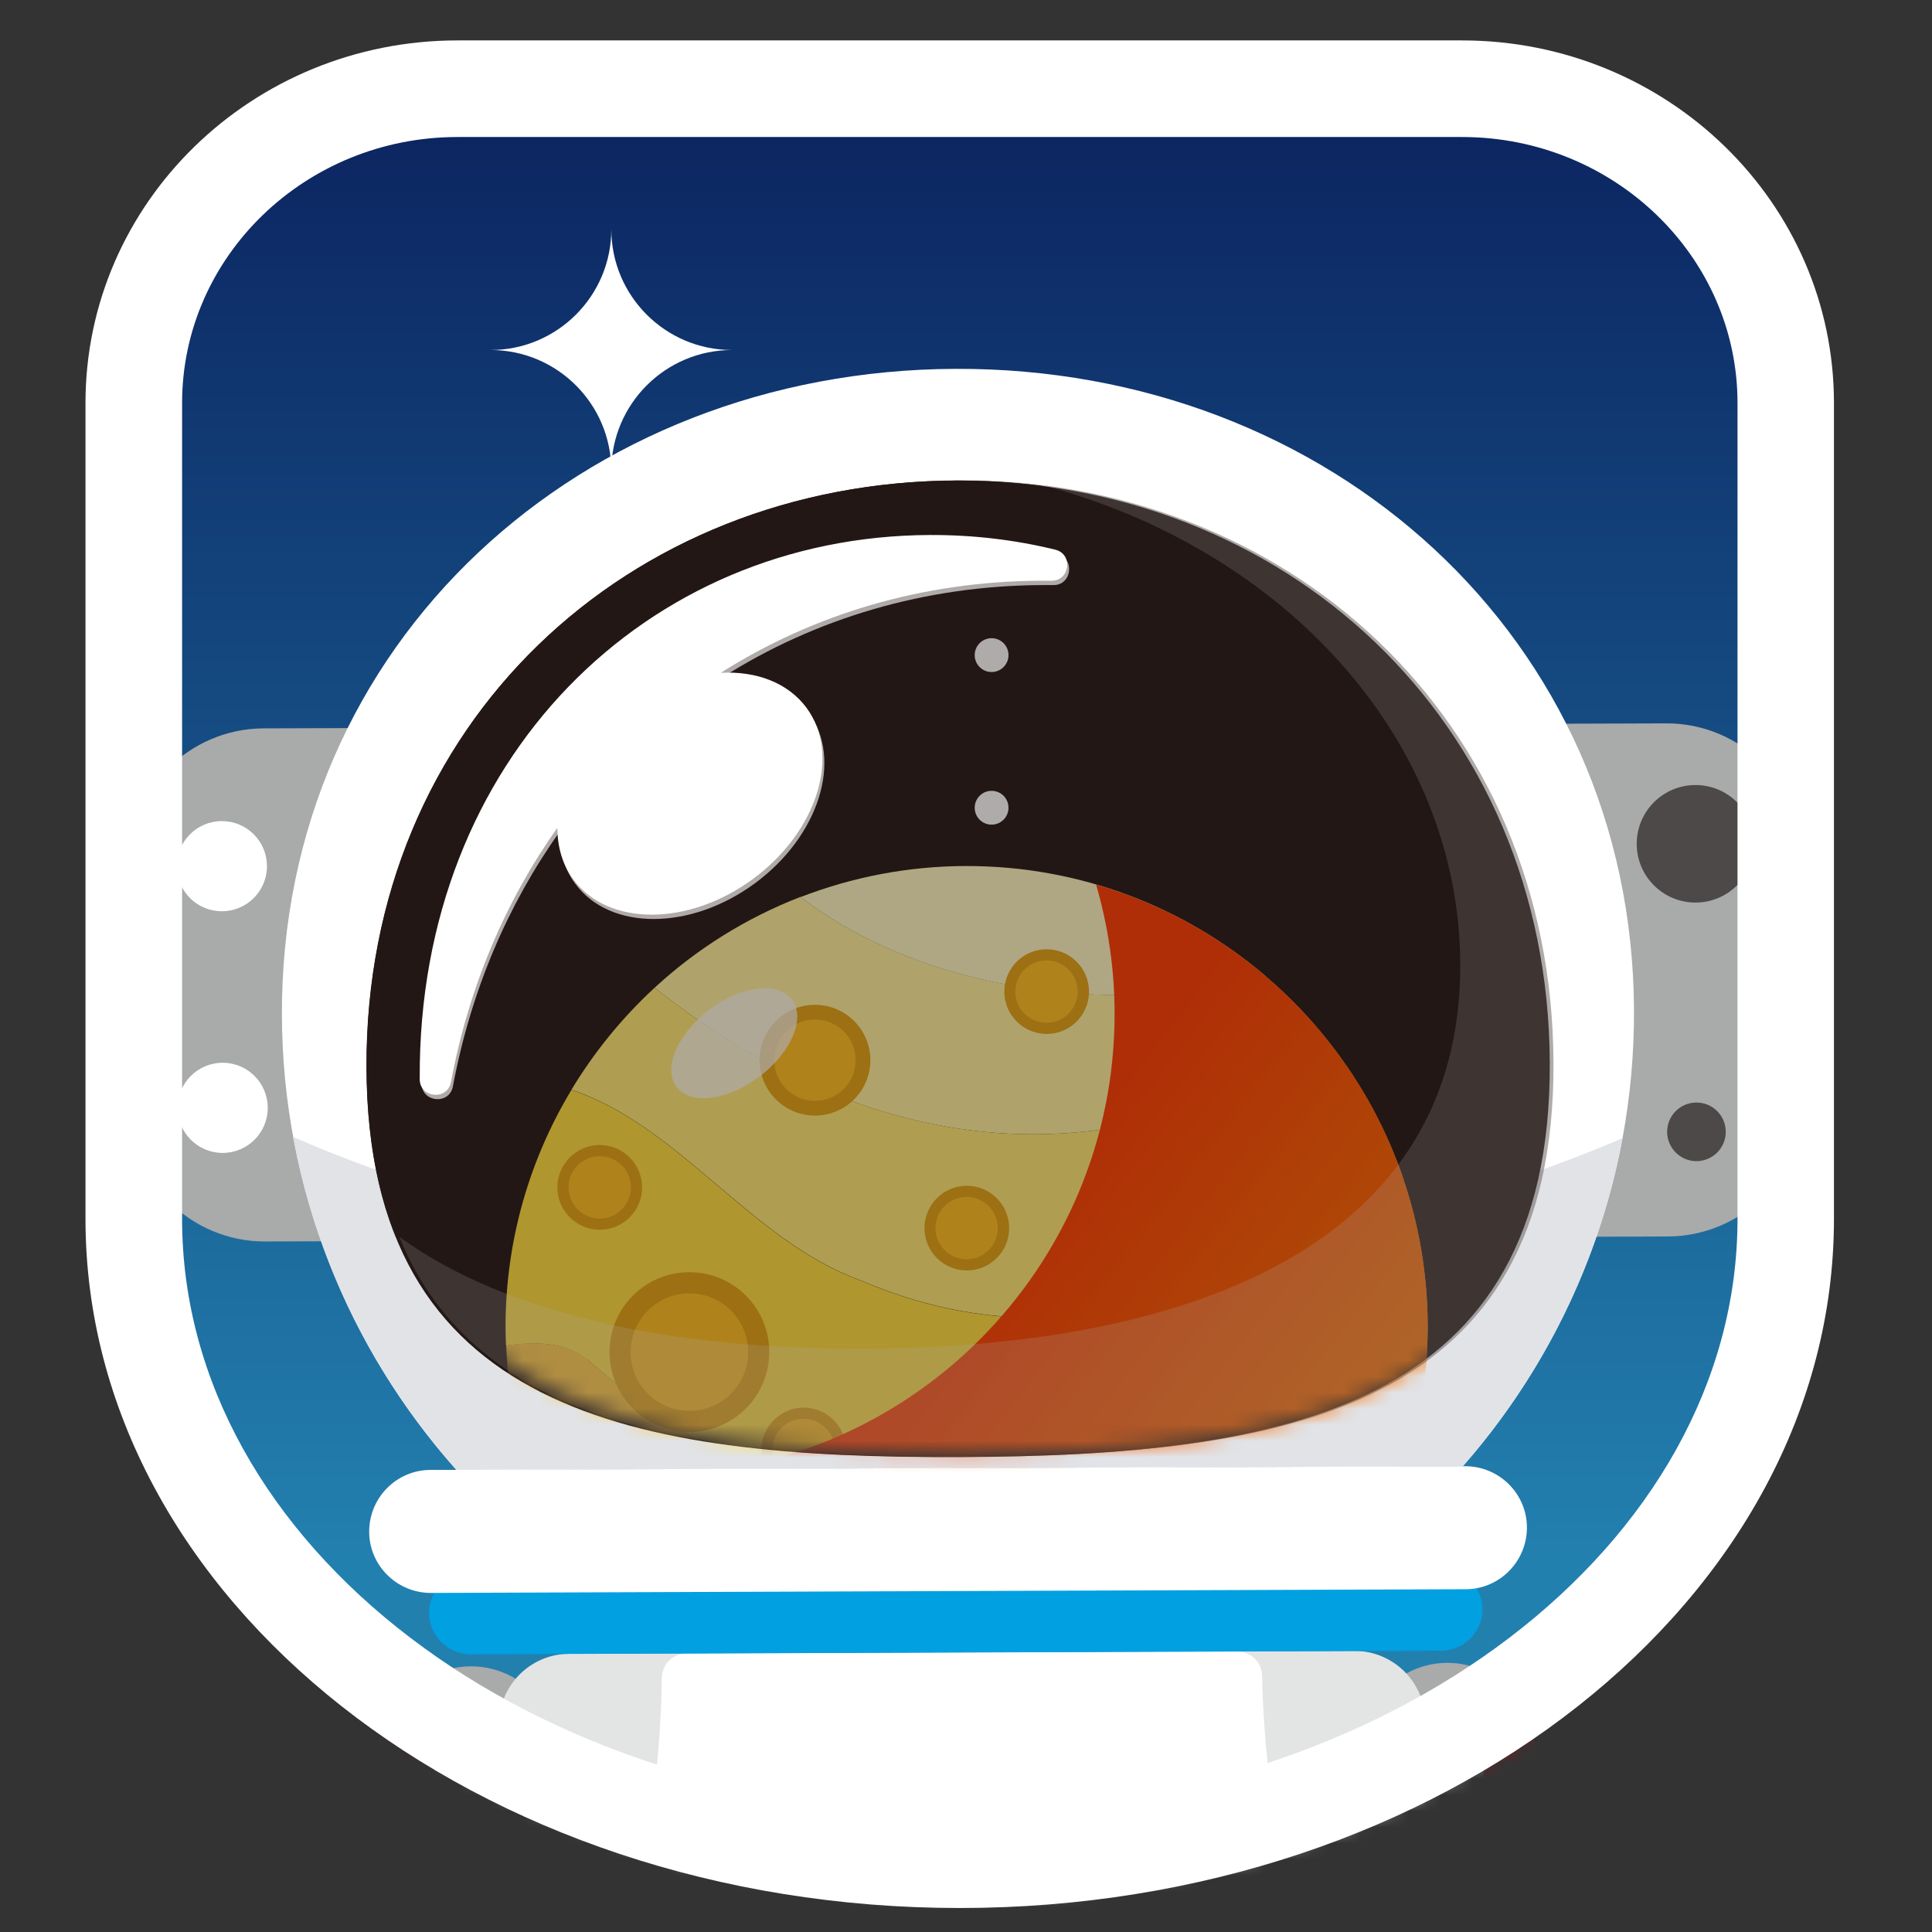 <svg width="120" height="120" viewBox="0 0 120 120" fill="none" xmlns="http://www.w3.org/2000/svg">
<rect x="0" y="0" width="120" height="120" fill="#333333" stroke="none"/>
<path d="M90.41 3.47H29.23C16.72 3.47 6.57 13.24 6.57 25.3V74.42C6.57 97.33 30.41 115.9 59.82 115.9C89.23 115.9 113.07 97.33 113.07 74.42V25.3C113.07 13.24 102.93 3.47 90.41 3.47Z" fill="url(#paint0_linear_3033_37596)"/>
<path d="M45.47 21.74C41.33 21.74 37.97 18.38 37.97 14.24C37.97 18.38 34.61 21.74 30.47 21.74C34.61 21.74 37.97 25.1 37.97 29.24C37.97 25.1 41.33 21.74 45.47 21.74Z" fill="white"/>
<mask id="mask0_3033_37596" style="mask-type:luminance" maskUnits="userSpaceOnUse" x="5" y="1" width="110" height="117">
<path d="M91.56 1.49H28.44C15.53 1.49 5.06 11.58 5.06 24.02V74.7C5.06 98.34 29.66 117.5 60 117.5C90.34 117.5 114.94 98.34 114.94 74.7V24.02C114.94 11.58 104.47 1.5 91.56 1.5V1.49Z" fill="white"/>
</mask>
<g mask="url(#mask0_3033_37596)">
<path d="M86.83 126.57C83.93 126.07 81.96 123.29 82.46 120.39L84.63 107.73C85.13 104.83 87.91 102.86 90.81 103.36C93.71 103.86 95.68 106.64 95.18 109.54L93.01 122.2C92.51 125.1 89.73 127.07 86.83 126.57Z" fill="#A9AAAA"/>
<path d="M93.07 104.32L89.61 126.29C91.33 125.64 92.68 124.12 93.01 122.19L95.18 109.53C95.53 107.48 94.65 105.48 93.07 104.32Z" fill="#CD000D"/>
<path d="M32.47 126.76C35.37 126.24 37.31 123.45 36.8 120.55L34.54 107.91C34.02 105.01 31.23 103.07 28.33 103.58C25.43 104.1 23.49 106.89 24 109.79L26.26 122.43C26.78 125.33 29.57 127.27 32.47 126.76Z" fill="#A9AAAA"/>
<path d="M26.07 104.57L29.69 126.52C27.96 125.88 26.6 124.37 26.26 122.44L24 109.8C23.63 107.75 24.5 105.75 26.07 104.57Z" fill="#CD000D"/>
<path d="M38.36 151.25L81.49 151.09C83.85 151.09 86.02 149.78 87.12 147.69C88.11 145.83 88.66 143.71 88.65 141.46L88.52 106.92C88.52 104.49 86.54 102.53 84.11 102.54L35.37 102.72C32.94 102.72 30.98 104.7 30.99 107.13L31.12 141.67C31.12 143.91 31.7 146.03 32.7 147.89C33.82 149.97 35.99 151.25 38.35 151.25H38.36Z" fill="#E3E4E4"/>
<path d="M76.87 102.58L42.62 102.71C41.79 102.71 41.12 103.38 41.11 104.2C40.79 124.17 32.62 128.61 29.66 129.57C29.03 129.77 28.6 130.36 28.61 131.02L28.65 142.14C28.65 142.98 29.34 143.66 30.17 143.65L89.63 143.43C90.47 143.43 91.15 142.74 91.14 141.91L91.1 130.79C91.1 130.13 90.67 129.54 90.03 129.35C87.06 128.42 78.85 124.04 78.39 104.07C78.37 103.24 77.69 102.58 76.87 102.59V102.58Z" fill="white"/>
<path d="M71.433 115.388L48.143 115.473C45.972 115.481 44.219 117.247 44.227 119.417L44.266 129.947C44.274 132.118 46.04 133.871 48.21 133.863L71.5 133.777C73.671 133.769 75.424 132.004 75.416 129.833L75.377 119.303C75.369 117.133 73.603 115.38 71.433 115.388Z" fill="#A9AAAA"/>
<path d="M28.56 77.07L16.48 77.11C11.84 77.13 8.04 73.35 8.02 68.71L7.97 53.7C7.95 49.06 11.73 45.26 16.37 45.24L28.45 45.2C28.76 45.2 29.02 45.45 29.02 45.77L29.13 76.51C29.13 76.82 28.88 77.08 28.56 77.08V77.07Z" fill="#A9AAAA"/>
<path d="M13.78 56.6C15.327 56.6 16.581 55.346 16.581 53.8C16.581 52.254 15.327 51 13.78 51C12.234 51 10.98 52.254 10.98 53.8C10.98 55.346 12.234 56.6 13.78 56.6Z" fill="white"/>
<path d="M13.83 71.61C15.377 71.61 16.63 70.357 16.63 68.81C16.63 67.264 15.377 66.01 13.83 66.01C12.284 66.01 11.03 67.264 11.03 68.81C11.03 70.357 12.284 71.61 13.83 71.61Z" fill="white"/>
<path d="M91.52 76.84L103.6 76.8C108.24 76.78 112.02 72.98 112 68.34L111.95 53.33C111.93 48.69 108.13 44.91 103.49 44.93L91.41 44.97C91.1 44.97 90.84 45.23 90.84 45.54L90.95 76.28C90.95 76.59 91.21 76.85 91.52 76.85V76.84Z" fill="#A9AAAA"/>
<path d="M105.37 72.12C106.375 72.12 107.19 71.305 107.19 70.3C107.19 69.295 106.375 68.48 105.37 68.48C104.365 68.48 103.55 69.295 103.55 70.3C103.55 71.305 104.365 72.12 105.37 72.12Z" fill="#4C4948"/>
<path d="M105.31 56.06C107.326 56.06 108.96 54.426 108.96 52.41C108.96 50.394 107.326 48.76 105.31 48.76C103.294 48.76 101.66 50.394 101.66 52.41C101.66 54.426 103.294 56.06 105.31 56.06Z" fill="#4C4948"/>
<path d="M90.86 91.07C97.51 83.5 101.53 73.55 101.49 62.77C101.41 39.58 82.54 22.82 59.35 22.91C36.16 22.99 17.42 39.89 17.51 63.08C17.55 73.86 21.65 83.78 28.35 91.3L90.86 91.07Z" fill="white"/>
<path d="M59.95 78.54C44.181 78.6 29.67 75.63 18.21 70.62C19.65 78.45 23.241 85.57 28.351 91.3L90.861 91.07C95.841 85.39 99.35 78.38 100.78 70.69C89.501 75.56 75.341 78.48 59.96 78.54H59.95Z" fill="#E1E3E7"/>
<path d="M96.26 66.04C96.34 87.49 79.9 90.42 59.6 90.5C39.31 90.57 22.84 87.76 22.76 66.31C22.68 44.86 39.08 29.92 59.38 29.85C79.67 29.78 96.18 44.6 96.26 66.04Z" fill="#231815"/>
<path d="M90.49 59.9C90.44 45.95 79.6 34.17 64.66 30.17C62.94 29.95 61.17 29.84 59.38 29.85C39.09 29.92 22.69 44.87 22.77 66.31C22.79 70.49 23.42 73.96 24.59 76.84C31.41 81.79 41.82 83.83 53.46 83.78C73.96 83.71 90.55 77.2 90.49 59.9Z" fill="#231815"/>
<path d="M65.42 36.34C66.58 36.36 66.79 34.68 65.66 34.41C63.17 33.8 60.56 33.49 57.88 33.5C40.31 33.56 26.11 47.37 26.19 67.2C26.19 67.23 26.19 67.27 26.19 67.3C26.19 68.48 27.91 68.64 28.13 67.48C29.25 61.51 31.55 56.18 34.74 51.69C34.74 52.86 35.05 53.97 35.73 54.89C37.89 57.82 42.88 57.81 46.88 54.87C50.88 51.93 52.37 47.17 50.22 44.24C49.06 42.67 47.09 41.94 44.89 42.06C50.64 38.41 57.45 36.37 64.75 36.34C64.98 36.34 65.2 36.34 65.43 36.34H65.42Z" fill="white"/>
<path d="M89.52 102.53L29.23 102.75C27.82 102.75 26.66 101.6 26.65 100.19C26.65 98.78 27.8 97.62 29.21 97.61L89.5 97.39C90.91 97.39 92.07 98.54 92.08 99.95C92.08 101.36 90.93 102.52 89.52 102.53Z" fill="#00A0E1"/>
<path d="M91.03 98.71L26.76 98.94C24.66 98.94 22.93 97.24 22.93 95.13C22.93 93.03 24.63 91.3 26.74 91.3L91.01 91.07C93.11 91.07 94.84 92.77 94.84 94.88C94.84 96.98 93.14 98.71 91.03 98.71Z" fill="white"/>
</g>
<mask id="mask1_3033_37596" style="mask-type:luminance" maskUnits="userSpaceOnUse" x="23" y="29" width="74" height="62">
<path d="M96.79 65.74C96.87 87.19 80.43 90.12 60.13 90.2C39.84 90.27 23.37 87.46 23.29 66.01C23.21 44.56 39.61 29.62 59.91 29.54C80.2 29.47 96.71 44.29 96.79 65.73V65.74Z" fill="white"/>
</mask>
<g mask="url(#mask1_3033_37596)">
<path d="M72.88 61.69C74.56 61.69 76.6 61.33 78.6 60.62C73.6 56.36 67.13 53.79 60.05 53.79C56.41 53.79 52.93 54.48 49.72 55.72C56.22 60.71 65.19 62.29 72.88 61.7V61.69Z" fill="#FFF8C2"/>
<path d="M80.98 65.74C81.51 65.38 82.08 65.11 82.67 64.89C81.46 63.33 80.1 61.9 78.59 60.62C76.6 61.33 74.56 61.69 72.87 61.69C65.18 62.28 56.21 60.7 49.71 55.71C46.34 57.02 43.27 58.94 40.66 61.35C52.08 70.42 66.22 74.17 80.98 65.74Z" fill="#FFF39C"/>
<path d="M87.16 73.22C86.13 70.18 84.6 67.37 82.67 64.89C82.08 65.11 81.52 65.39 80.98 65.74C66.23 74.17 52.09 70.42 40.66 61.35C38.65 63.2 36.91 65.34 35.49 67.69C42.21 69.91 46.65 77.05 53.42 79.51C66.28 85.02 76.82 79.89 87.15 73.21L87.16 73.22Z" fill="#FFEB73"/>
<path d="M87.67 89.93C72.63 99.42 51.43 97.67 36.41 84.38C34.99 83.32 33.27 83.34 31.44 83.56C31.55 86.39 32.08 89.11 32.95 91.67C37.66 94.39 41.38 98.75 46.14 101.39C53.7 106.28 62.72 109.21 71.33 108.73C79.28 105.31 85.38 98.4 87.68 89.92L87.67 89.93Z" fill="#FFC533"/>
<path d="M36.41 84.38C51.43 97.67 72.63 99.41 87.67 89.93C88.32 87.54 88.67 85.02 88.67 82.42C88.67 79.2 88.13 76.11 87.15 73.22C76.82 79.9 66.28 85.03 53.42 79.52C46.64 77.06 42.21 69.92 35.49 67.7C32.9 72 31.4 77.04 31.4 82.42C31.4 82.8 31.41 83.18 31.43 83.57C33.26 83.35 34.99 83.32 36.4 84.39L36.41 84.38Z" fill="#FFDE3E"/>
<path d="M54.06 65.85C54.06 67.75 52.52 69.29 50.62 69.29C48.72 69.29 47.18 67.75 47.18 65.85C47.18 63.95 48.72 62.41 50.62 62.41C52.52 62.41 54.06 63.95 54.06 65.85Z" fill="#E2A213"/>
<path d="M53.15 65.85C53.15 67.25 52.02 68.38 50.62 68.38C49.22 68.38 48.09 67.25 48.09 65.85C48.09 64.45 49.22 63.32 50.62 63.32C52.02 63.32 53.15 64.45 53.15 65.85Z" fill="#FFBF1F"/>
<path d="M47.78 83.98C47.78 86.72 45.56 88.94 42.82 88.94C40.08 88.94 37.86 86.72 37.86 83.98C37.86 81.24 40.08 79.02 42.82 79.02C45.56 79.02 47.78 81.24 47.78 83.98Z" fill="#E2A213"/>
<path d="M46.47 83.98C46.47 86 44.84 87.63 42.82 87.63C40.8 87.63 39.17 86 39.17 83.98C39.17 81.96 40.8 80.33 42.82 80.33C44.84 80.33 46.47 81.96 46.47 83.98Z" fill="#FFBF1F"/>
<path d="M80.81 75.88C80.81 78.62 78.59 80.84 75.85 80.84C73.11 80.84 70.89 78.62 70.89 75.88C70.89 73.14 73.11 70.92 75.85 70.92C78.59 70.92 80.81 73.14 80.81 75.88Z" fill="#E2A213"/>
<path d="M79.49 75.88C79.49 77.9 77.86 79.53 75.84 79.53C73.82 79.53 72.19 77.9 72.19 75.88C72.19 73.86 73.82 72.23 75.84 72.23C77.86 72.23 79.49 73.86 79.49 75.88Z" fill="#FFBF1F"/>
<path d="M52.55 90.06C52.55 91.52 51.37 92.69 49.92 92.69C48.47 92.69 47.29 91.51 47.29 90.06C47.29 88.61 48.47 87.43 49.92 87.43C51.37 87.43 52.55 88.61 52.55 90.06Z" fill="#E2A213"/>
<path d="M51.85 90.06C51.85 91.13 50.98 92 49.91 92C48.84 92 47.97 91.13 47.97 90.06C47.97 88.99 48.84 88.12 49.91 88.12C50.98 88.12 51.85 88.99 51.85 90.06Z" fill="#FFBF1F"/>
<path d="M62.68 76.28C62.68 77.74 61.5 78.91 60.05 78.91C58.6 78.91 57.42 77.73 57.42 76.28C57.42 74.83 58.6 73.65 60.05 73.65C61.5 73.65 62.68 74.83 62.68 76.28Z" fill="#E2A213"/>
<path d="M61.98 76.28C61.98 77.35 61.11 78.22 60.04 78.22C58.97 78.22 58.1 77.35 58.1 76.28C58.1 75.21 58.97 74.34 60.04 74.34C61.11 74.34 61.98 75.21 61.98 76.28Z" fill="#FFBF1F"/>
<path d="M85.47 85.5C85.47 86.96 84.29 88.13 82.84 88.13C81.39 88.13 80.21 86.95 80.21 85.5C80.21 84.05 81.39 82.87 82.84 82.87C84.29 82.87 85.47 84.05 85.47 85.5Z" fill="#E2A213"/>
<path d="M84.77 85.5C84.77 86.57 83.9 87.44 82.83 87.44C81.76 87.44 80.89 86.57 80.89 85.5C80.89 84.43 81.76 83.56 82.83 83.56C83.9 83.56 84.77 84.43 84.77 85.5Z" fill="#FFBF1F"/>
<path d="M67.64 61.59C67.64 63.05 66.46 64.22 65.01 64.22C63.56 64.22 62.38 63.04 62.38 61.59C62.38 60.14 63.56 58.96 65.01 58.96C66.46 58.96 67.64 60.14 67.64 61.59Z" fill="#E2A213"/>
<path d="M66.94 61.59C66.94 62.66 66.07 63.53 65 63.53C63.93 63.53 63.06 62.66 63.06 61.59C63.06 60.52 63.93 59.65 65 59.65C66.07 59.65 66.94 60.52 66.94 61.59Z" fill="#FFBF1F"/>
<path d="M67.64 88.33C67.64 89.78 66.46 90.96 65.01 90.96C63.56 90.96 62.38 89.78 62.38 88.33C62.38 86.88 63.56 85.7 65.01 85.7C66.46 85.7 67.64 86.88 67.64 88.33Z" fill="#E2A213"/>
<path d="M66.94 88.33C66.94 89.4 66.07 90.27 65 90.27C63.93 90.27 63.06 89.4 63.06 88.33C63.06 87.26 63.93 86.39 65 86.39C66.07 86.39 66.94 87.26 66.94 88.33Z" fill="#FFBF1F"/>
<path d="M39.88 73.75C39.88 75.21 38.7 76.38 37.25 76.38C35.8 76.38 34.62 75.2 34.62 73.75C34.62 72.3 35.8 71.12 37.25 71.12C38.7 71.12 39.88 72.3 39.88 73.75Z" fill="#E2A213"/>
<path d="M39.19 73.75C39.19 74.82 38.32 75.69 37.25 75.69C36.18 75.69 35.31 74.82 35.31 73.75C35.31 72.68 36.18 71.81 37.25 71.81C38.32 71.81 39.19 72.68 39.19 73.75Z" fill="#FFBF1F"/>
<path d="M68.08 54.94C68.82 57.49 69.23 60.18 69.23 62.97C69.23 78.78 56.41 91.6 40.6 91.6C37.81 91.6 35.12 91.19 32.57 90.45C36.04 102.35 47.03 111.05 60.05 111.05C75.86 111.05 88.68 98.23 88.68 82.42C88.68 69.4 79.98 58.41 68.08 54.94Z" fill="url(#paint1_linear_3033_37596)"/>
<path opacity="0.7" d="M49.19 62.09C50.06 63.23 49.15 65.37 47.17 66.87C45.19 68.37 42.88 68.66 42.02 67.51C41.16 66.37 42.06 64.23 44.04 62.73C46.02 61.23 48.33 60.94 49.19 62.09Z" fill="white"/>
</g>
<g opacity="0.2">
<path d="M23.21 70.34C23.19 70.16 23.17 69.98 23.15 69.8C23.17 69.98 23.19 70.16 23.21 70.34Z" fill="white"/>
<path d="M62.61 29.94C63.26 29.99 63.91 30.05 64.55 30.12C63.91 30.04 63.26 29.98 62.61 29.94Z" fill="white"/>
<path d="M59.59 29.83C60.39 29.83 61.19 29.86 61.98 29.9C61.19 29.86 60.4 29.83 59.59 29.83Z" fill="white"/>
<path d="M23.44 71.94C23.42 71.81 23.4 71.68 23.38 71.55C23.4 71.68 23.42 71.81 23.44 71.94Z" fill="white"/>
<path d="M23.06 68.6C23.05 68.43 23.04 68.25 23.03 68.08C23.03 68.26 23.05 68.43 23.06 68.6Z" fill="white"/>
<path d="M24.73 76.64C24.68 76.5 24.63 76.36 24.58 76.23C24.63 76.37 24.68 76.51 24.73 76.64Z" fill="white"/>
<path d="M64.9 30.17C79.82 34.18 90.65 45.96 90.7 59.89C90.76 77.19 74.17 83.7 53.67 83.77C42.03 83.81 31.64 81.77 24.81 76.83C29.64 88.72 43.48 90.54 59.81 90.48C80.1 90.41 96.55 87.47 96.47 66.02C96.4 46.48 82.69 32.44 64.9 30.16V30.17Z" fill="white"/>
<path d="M24.25 75.3C24.2 75.15 24.15 74.99 24.11 74.84C24.16 75 24.2 75.15 24.25 75.3Z" fill="white"/>
<path d="M23.82 73.77C23.79 73.65 23.76 73.54 23.73 73.43C23.76 73.55 23.79 73.66 23.82 73.77Z" fill="white"/>
</g>
<path d="M61.59 41.74C62.17 41.74 62.64 41.27 62.64 40.69C62.64 40.11 62.17 39.64 61.59 39.64C61.01 39.64 60.54 40.11 60.54 40.69C60.54 41.27 61.01 41.74 61.59 41.74Z" fill="white"/>
<path d="M61.59 51.22C62.17 51.22 62.64 50.75 62.64 50.17C62.64 49.59 62.17 49.12 61.59 49.12C61.01 49.12 60.54 49.59 60.54 50.17C60.54 50.75 61.01 51.22 61.59 51.22Z" fill="white"/>
<path opacity="0.36" d="M96.49 66.03C96.57 87.48 80.13 90.41 59.83 90.49C39.53 90.57 23.07 87.75 22.99 66.3C22.91 44.85 39.31 29.91 59.61 29.83C79.9 29.76 96.41 44.58 96.49 66.02V66.03Z" fill="#231815"/>
<path d="M90.81 8.51C100.24 8.51 107.92 15.92 107.92 25.03V75.71C107.92 96 86.25 112.51 59.62 112.51C32.99 112.51 11.31 96 11.31 75.71V25.03C11.31 15.92 18.98 8.51 28.42 8.51H90.81ZM90.81 2.51H28.42C15.66 2.51 5.31 12.59 5.31 25.03V75.71C5.31 99.35 29.62 118.51 59.61 118.51C89.6 118.51 113.91 99.35 113.91 75.71V25.03C113.91 12.59 103.56 2.51 90.8 2.51H90.81Z" fill="white"/>
<path d="M65.3 36.07C66.46 36.09 66.67 34.41 65.54 34.14C63.05 33.53 60.44 33.22 57.76 33.23C40.19 33.29 25.99 47.1 26.07 66.93C26.07 66.96 26.07 67 26.07 67.03C26.07 68.21 27.79 68.37 28.01 67.21C29.13 61.24 31.43 55.91 34.62 51.42C34.62 52.59 34.93 53.7 35.61 54.62C37.77 57.55 42.76 57.54 46.76 54.6C50.76 51.66 52.25 46.9 50.1 43.97C48.94 42.4 46.97 41.67 44.77 41.79C50.52 38.14 57.33 36.1 64.63 36.07C64.86 36.07 65.08 36.07 65.31 36.07H65.3Z" fill="white"/>
<defs>
<linearGradient id="paint0_linear_3033_37596" x1="59.82" y1="7.56" x2="59.82" y2="114.05" gradientUnits="userSpaceOnUse">
<stop stop-color="#0C2561"/>
<stop offset="0.31" stop-color="#14477E"/>
<stop offset="0.84" stop-color="#2280AF"/>
</linearGradient>
<linearGradient id="paint1_linear_3033_37596" x1="58.39" y1="81.14" x2="87.1" y2="103.48" gradientUnits="userSpaceOnUse">
<stop stop-color="#FF3B00"/>
<stop offset="1" stop-color="#FF8D00"/>
</linearGradient>
</defs>
</svg>
